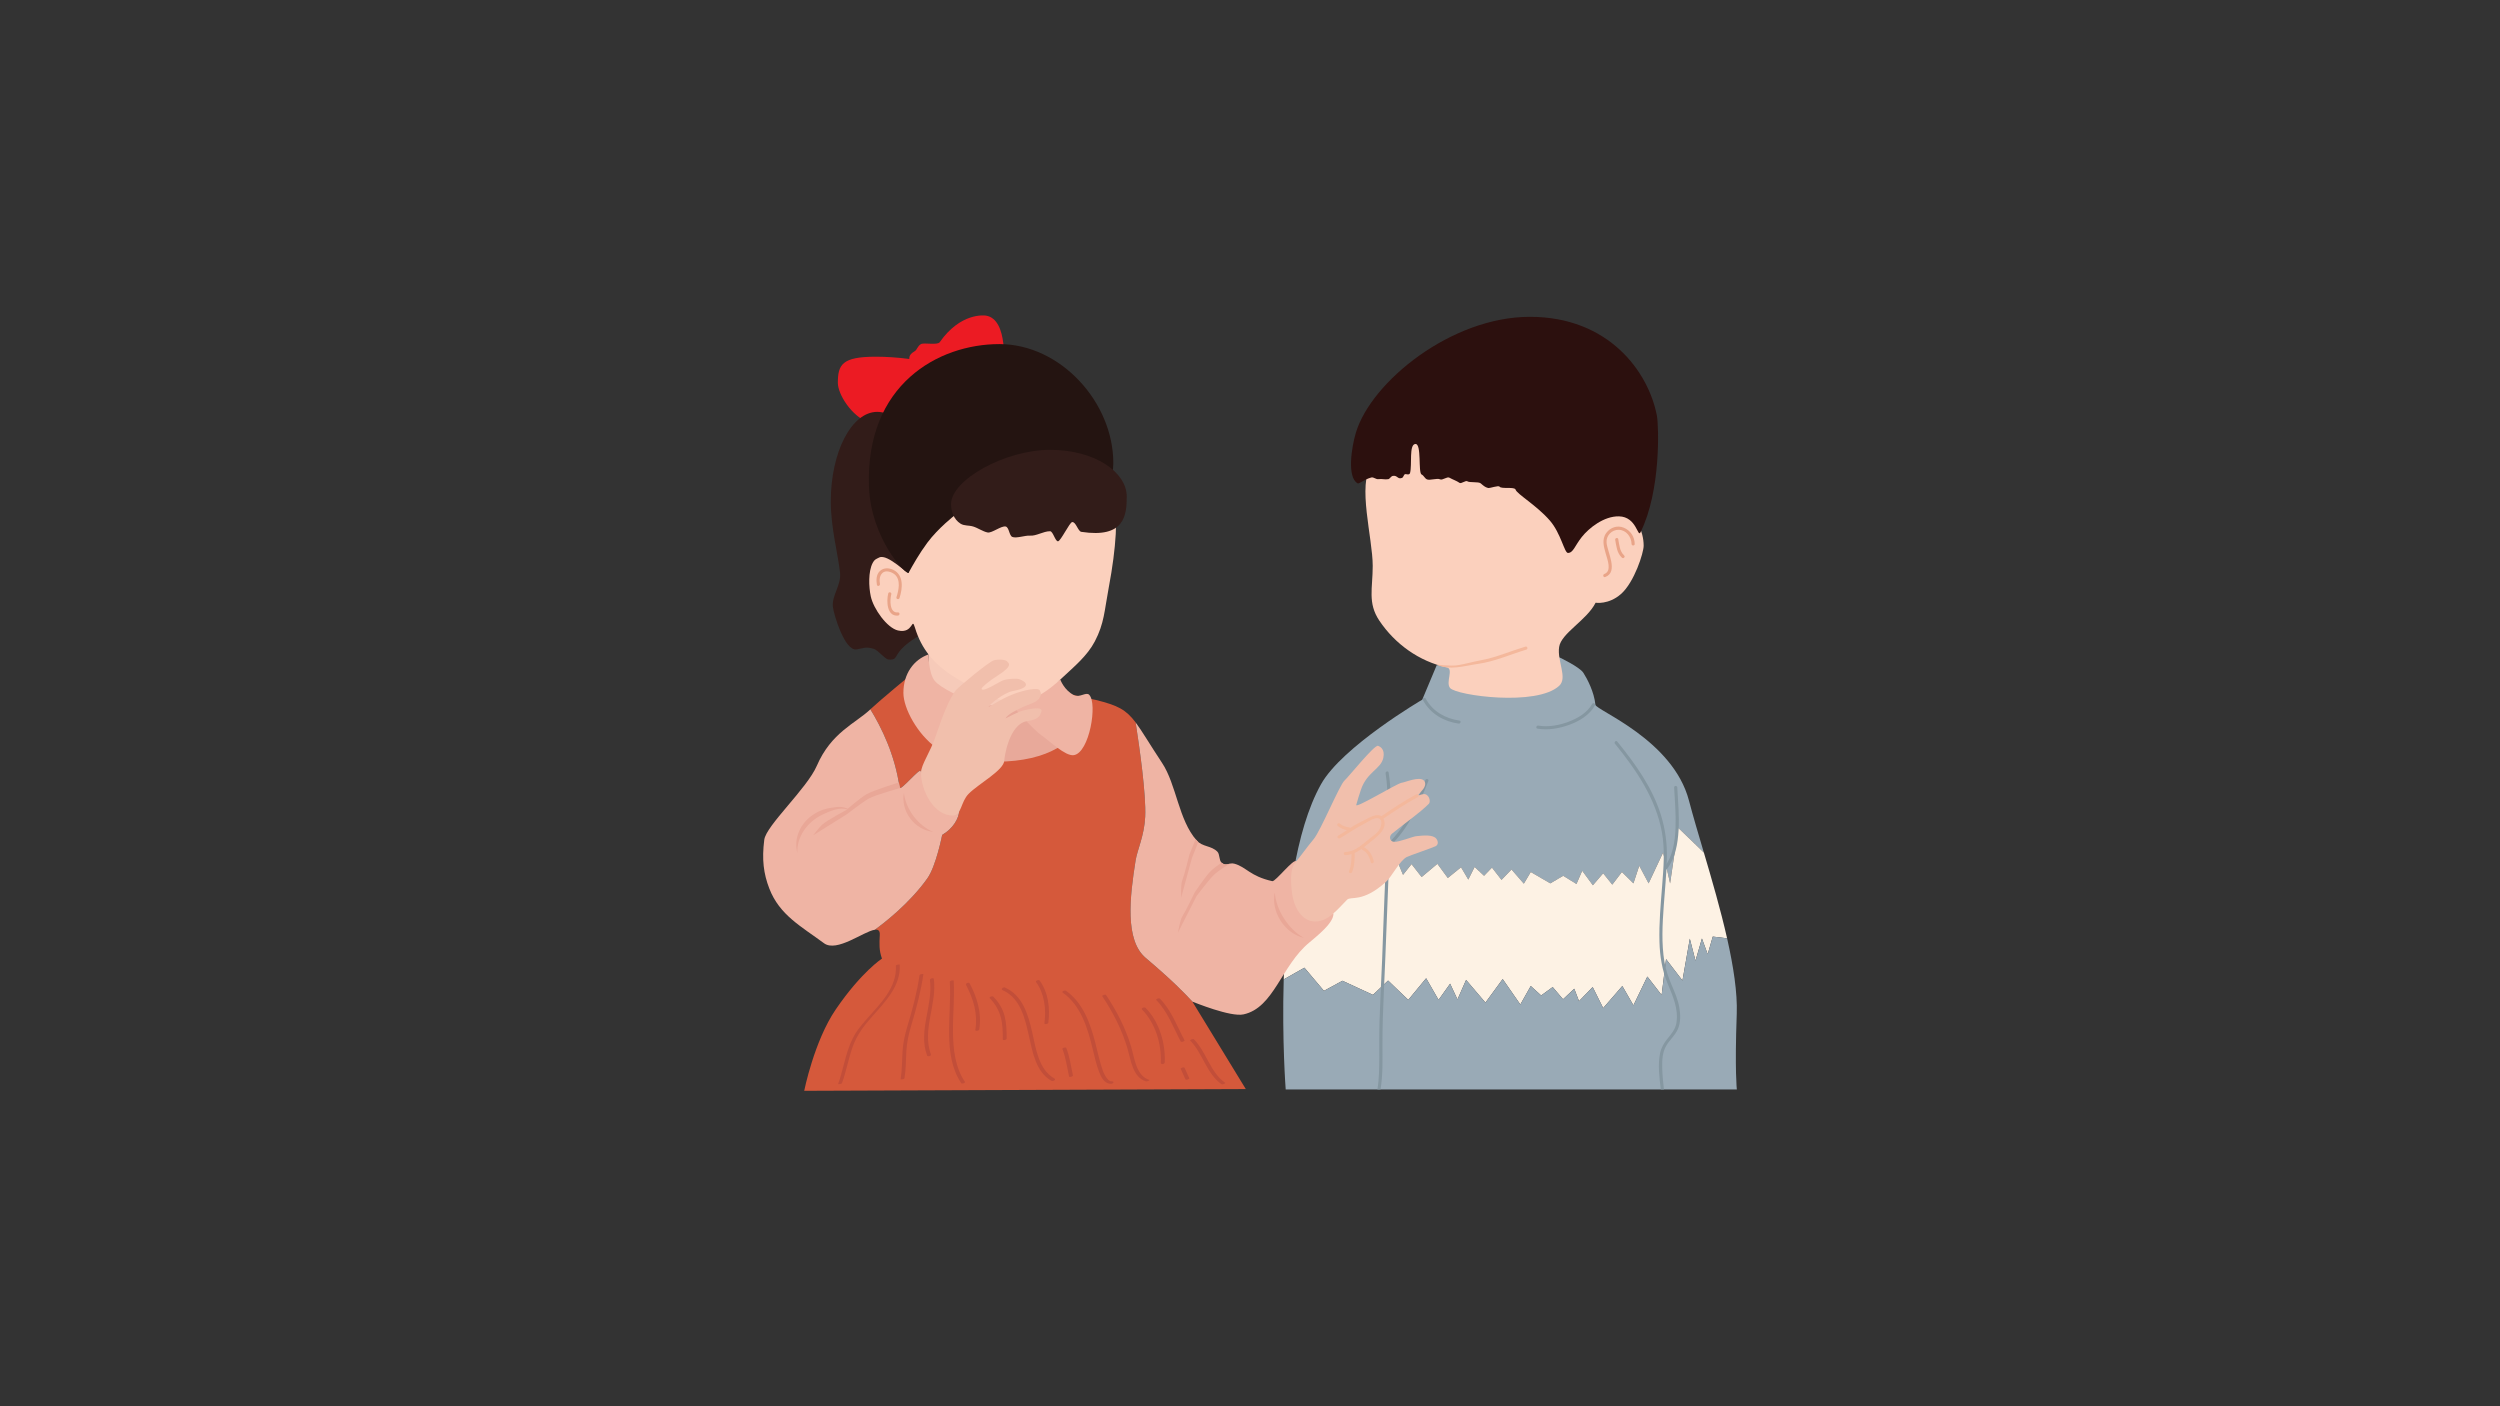 <?xml version="1.0" encoding="utf-8"?>
<!-- Generator: Adobe Illustrator 25.0.1, SVG Export Plug-In . SVG Version: 6.00 Build 0)  -->
<svg version="1.1" id="레이어_1" xmlns="http://www.w3.org/2000/svg" xmlns:xlink="http://www.w3.org/1999/xlink" x="0px"
	 y="0px" viewBox="0 0 1920 1080" style="enable-background:new 0 0 1920 1080;" xml:space="preserve">
<rect x="0" y="0" width="1920" height="1080" fill="#333333" stroke="none"/>
<style type="text/css">
	.st0{fill:none;stroke:#C6972C;stroke-width:2;stroke-miterlimit:10;}
	.st1{fill:#99AAB6;}
	.st2{fill:#FDF2E4;}
	.st3{fill:#FBD0BD;}
	.st4{fill:#2C100E;}
	.st5{fill:#8597A1;}
	.st6{fill:#F4B89C;}
	.st7{fill:#E9A488;}
	.st8{fill:#F6CAB9;}
	.st9{fill:#EC1B23;}
	.st10{fill:#321C19;}
	.st11{fill:#D5593B;}
	.st12{fill:#EFB4A4;}
	.st13{fill:#E8A99A;}
	.st14{fill:#241411;}
	.st15{fill:#F1BFAC;}
	.st16{fill:#E9A797;}
	.st17{fill:#C24E39;}
</style>
<path class="st0" d="M88,26.73"/>
<g>
	<g>
		<g>
			<path class="st1" d="M1019.12,672.39l5.57-7.99l17.44,1.21l-5.33-10.9l3.39-6.54l16.26-1.13l12.81,5.01l8.24,19.86l6.54-8.24
				l7.75,9.93l12.11-10.17l7.99,10.9l10.17-8.24l5.57,9.45l4.84-9.69l7.27,6.78l6.06-6.3l7.34,9.45l7.68-7.99l9.46,10.9l5.33-8.96
				l15,8.72l9.93-5.81l10.17,6.3l4.4-10.17l8.2,11.14l7.9-9.2l7,8.72l7.39-9.69l8.86,8.72l4.47-13.56l7.18,13.56l11.16-23.74
				l5.35,23.74l6.27-42.63l19.69,19.01c-4.33-14.68-8.4-28.36-11.44-39.96c-12.26-46.84-71.44-69.34-71.86-73.64
				c-0.96-9.82-6.27-19.87-9.21-24.47c-2.95-4.61-18.41-11.87-18.41-11.87l-94.28,6.01l-11.09,26.45c0,0-61.61,36.04-77.76,64.98
				c-10.07,18.03-16.77,41.98-21.18,67.68l7.59-5.12L1019.12,672.39z"/>
			<path class="st2" d="M1016.78,760.97l14.21-7.75l23.42,10.82l11.63-10.98l15.5,14.86l13.73-16.63l9.53,16.63l8.88-12.44
				l5.65,12.11l6.62-15.02l14.86,17.44l13.24-18.09l13.56,19.54l8.01-14.21l7.98,7.27l8.86-6.46l7.94,9.37l8.63-8.08l3.64,9.53
				l10.5-10.82l8.06,16.15l14.71-16.96l8.53,14.86l10.68-22.12l10.98,14.21l3.39-27.62l12.6,16.47l5.65-32.14l4.36,16.96l4.95-17.12
				l4.42,12.11l3.91-13.57l11,1.35c-4.95-21.9-11.64-44.88-17.82-65.83l-19.69-19.01l-6.27,42.63l-5.35-23.74l-11.16,23.74
				l-7.18-13.56l-4.47,13.56l-8.86-8.72l-7.39,9.69l-7-8.72l-7.9,9.2l-8.2-11.14l-4.4,10.17l-10.17-6.3l-9.93,5.81l-15-8.72
				l-5.33,8.96l-9.46-10.9l-7.68,7.99l-7.34-9.45l-6.06,6.3l-7.27-6.78l-4.84,9.69l-5.57-9.45l-10.17,8.24l-7.99-10.9l-12.11,10.17
				l-7.75-9.93l-6.54,8.24l-8.24-19.86l-12.81-5.01l-16.26,1.13l-3.39,6.54l5.33,10.9l-17.44-1.21l-5.57,7.99l-18.17-7.51
				l-7.59,5.12c-4.64,27.07-6.72,56.09-7.48,82.2l15.88-8.99L1016.78,760.97z"/>
			<path class="st1" d="M1333.82,778.71c0.59-16.38-2.58-36.7-7.4-58.06l-11-1.35l-3.91,13.57l-4.42-12.11l-4.95,17.12l-4.36-16.96
				l-5.65,32.14l-12.6-16.47l-3.39,27.62l-10.98-14.21l-10.68,22.12l-8.53-14.86l-14.71,16.96l-8.06-16.15l-10.5,10.82l-3.64-9.53
				l-8.63,8.08l-7.94-9.37l-8.86,6.46l-7.98-7.27l-8.01,14.21l-13.56-19.54l-13.24,18.09l-14.86-17.44l-6.62,15.02l-5.65-12.11
				l-8.88,12.44l-9.53-16.63l-13.73,16.63l-15.5-14.86l-11.63,10.98l-23.42-10.82l-14.21,7.75l-15.02-17.76l-15.88,8.99
				c-1.37,46.94,1.53,84.51,1.53,84.51l346.47,0C1333.89,836.71,1332.24,822.19,1333.82,778.71z"/>
		</g>
		<path class="st3" d="M1262.33,419.16c0,5.28-7.11,28.01-17.44,37.06c-9.55,8.37-19.47,6.67-19.47,6.67
			c-6.69,13.43-26.43,23.34-28.01,34.02c-1.62,10.93,6.66,23.64,0.07,29.77c-17.22,16-78.97,7.51-83.82,1.7
			c-3.58-4.3,2.9-14.63-2.42-15.79c-21.27-4.62-39.89-17.97-51.95-35.99c-9.07-13.55-5.04-24.83-5.04-41.94
			c0-21.58-11.99-62.14-0.89-78c12.33-17.62,45.48-22.69,69.03-22.69C1167.12,333.97,1262.33,373.61,1262.33,419.16z"/>
		<path class="st4" d="M1272.52,319.36c1.38,7.26,3.28,57.56-12.63,89.47c-2.15,4.3-2.91-11.95-16.47-12.27
			c-11.67-0.28-23.22,9.08-28.58,15.83c-5.4,6.79-6.57,12.27-10.66,12.27c-2.71,0-5.44-15.14-13.89-24.87
			c-10.12-11.66-25.35-20.42-26.32-23.74c-0.72-2.45-10.73-0.3-12.27-2.26c-1-1.27-7.25,1.32-8.88,0.97
			c-2.26-0.48-3.9-2.07-5.65-3.55c-1.7-1.44-8.55-0.35-10.33-1.61c-1.15-0.81-4.66,2.08-5.81,1.29c-2.61-1.78-5.24-2.52-7.91-4.04
			c-1.77-1.01-5.34,2.21-7.11,1.29c-2.26-1.18-8.04,1.09-10.17,0c-1.81-0.92-2.3-2.91-4.04-3.71c-2.79-1.29,0.15-23.83-4.76-23.47
			c-5.1,0.37-2.4,15.92-4.13,22.34c-0.49,1.83-3.15,0.67-3.71,0.81c-1.15,0.28-1.29,2.44-2.42,2.91c-3.56,1.45-3.5-2.44-7.43-1.45
			c-0.97,0.24-2.11,2.24-3.07,2.42c-2.71,0.51-4.93-0.42-7.59,0c-1.94,0.31-3.75-1.76-5.49-1.29c-5.61,1.51-9.42,5.11-10.5,4.52
			c-8.39-4.61-4.7-28-1.31-39.14c11.84-38.91,73.18-88.76,133.57-88.76C1235.33,243.3,1266.02,285.28,1272.52,319.36z"/>
		<g>
			<path class="st5" d="M1064.13,593.95c2.48,15.31,1.2,30.77,0.89,46.18c-0.33,16.06-1.03,32.1-1.74,48.15
				c-0.7,16-1.14,32.01-1.78,48.01c-0.64,15.85-1.53,31.68-2.02,47.54c-0.29,9.09-0.14,18.17-0.19,27.27
				c-0.05,8.41-0.05,17.31-1.45,25.62h2.39c1.87-11.11,1.53-22.29,1.49-33.52c-0.05-14.05,0.46-28.07,1.1-42.11
				c0.41-8.94,0.79-17.87,1.16-26.81c0.96-23.03,1.81-46.07,2.7-69.11c0.47-12.29,0.73-24.58,1.16-36.87
				c0.4-11.68,0.5-23.41-1.37-34.98C1066.22,591.77,1063.88,592.42,1064.13,593.95L1064.13,593.95z"/>
		</g>
		<g>
			<path class="st5" d="M1094.65,599.12c-6.93,17.53-14.56,35.03-28.27,48.4c-1.12,1.09,0.59,2.8,1.71,1.71
				c14.02-13.67,21.81-31.55,28.9-49.47C1097.56,598.31,1095.22,597.68,1094.65,599.12L1094.65,599.12z"/>
		</g>
		<g>
			<path class="st5" d="M1240.31,571.23c16.3,20.04,31.31,42.01,36.02,67.89c2.47,13.56,1.26,27.45,0.2,41.08
				c-1.12,14.38-2.49,28.77-2.07,43.21c0.32,10.99,1.97,21.43,6.14,31.63c4.05,9.88,8.62,19.63,6.88,30.6
				c-0.78,4.88-3.94,8.48-6.94,12.18c-2.68,3.3-4.72,6.78-5.59,10.97c-1.88,9.05-0.53,18.84,0.53,27.91h2.42
				c-0.65-5.55-1.2-11.12-1.31-16.72c-0.12-5.62,0.09-11.55,2.91-16.56c2.6-4.61,6.82-8.02,9.03-12.9
				c2.36-5.2,2.12-11.51,1.15-17.01c-1.05-5.96-3.56-11.56-5.89-17.1c-2.43-5.77-4.49-11.53-5.52-17.72
				c-2.35-14.13-1.53-28.69-0.52-42.9c0.86-12.14,2.11-24.27,2.41-36.45c0.28-11.37-1.2-22.57-4.58-33.43
				c-6.58-21.12-19.74-39.43-33.55-56.4C1241.04,568.3,1239.33,570.03,1240.31,571.23L1240.31,571.23z"/>
		</g>
		<g>
			<path class="st5" d="M1285.74,604.77c0.57,10.29,1.45,20.55,1.08,30.86c-0.39,10.56-2.07,21.92-8.66,30.54
				c-0.95,1.24,1.16,2.45,2.09,1.22c6.43-8.42,8.27-19.34,8.89-29.66c0.67-11-0.37-21.99-0.97-32.96
				C1288.07,603.22,1285.65,603.21,1285.74,604.77L1285.74,604.77z"/>
		</g>
		<g>
			<path class="st5" d="M1180.77,559.6c8.21,1.38,16.81-0.14,24.56-2.98c7.66-2.8,15.47-7.48,19.55-14.8
				c0.76-1.37-1.33-2.59-2.09-1.22c-3.79,6.8-11.02,11-18.1,13.69c-7.24,2.75-15.56,4.28-23.27,2.98
				C1179.88,557,1179.23,559.34,1180.77,559.6L1180.77,559.6z"/>
		</g>
		<g>
			<path class="st5" d="M1092.84,537.73c5.56,10.31,15.95,16.41,27.37,18c1.53,0.21,2.19-2.12,0.65-2.34
				c-10.84-1.51-20.64-7.07-25.92-16.88C1094.19,535.13,1092.1,536.36,1092.84,537.73L1092.84,537.73z"/>
		</g>
		<g>
			<path class="st6" d="M1103.1,510.36c10.32,4.82,21.51,1,32.11-0.51c12.83-1.82,24.67-7.23,37-10.93
				c1.49-0.45,0.86-2.79-0.64-2.34c-11.49,3.44-22.53,8.37-34.38,10.52c-5.13,0.93-12.24,2.91-17.39,3.74
				C1113.97,511.79,1103.1,510.36,1103.1,510.36z"/>
		</g>
		<g>
			<path class="st7" d="M1255.46,417.76c-0.11-5.62-3.22-10.36-8.44-12.51c-4.94-2.04-10.31-0.15-13.39,4.02
				c-3.66,4.94-1.88,10.78-0.37,16.15c1.19,4.23,4.83,13.22-1.14,15.41c-1.45,0.53-0.83,2.87,0.64,2.34
				c10.52-3.85,1.59-19.25,1.07-26.55c-0.39-5.36,4.16-9.91,9.44-9.73c5.73,0.19,9.65,5.5,9.76,10.89
				C1253.07,419.32,1255.49,419.32,1255.46,417.76L1255.46,417.76z"/>
		</g>
		<g>
			<path class="st7" d="M1240.48,414.69c0.94,4.95,1.27,9.97,5.16,13.62c1.14,1.07,2.85-0.64,1.71-1.71
				c-3.52-3.31-3.68-8.08-4.53-12.55C1242.52,412.52,1240.19,413.17,1240.48,414.69L1240.48,414.69z"/>
		</g>
	</g>
	<g>
		<rect x="713.1" y="490.1" class="st8" width="72.35" height="87.53"/>
		<path class="st9" d="M770.89,289.22c0,14.05-54.85,30.28-80.67,30.28c-9.68,0-16.28,7.34-23.74,4.6
			c-12.44-4.57-23.01-21.26-23.01-30.04c0-14.05,3.25-20.11,29.07-20.11c7.87,0,16.92,0.56,25.7,1.74c0.58,0.08-1.27-2.79,4.09-5.86
			c2.23-1.28,2.15-4.03,5-5.57c2.38-1.29,12.64,1.02,14.37-1.45c15.99-22.85,34.31-20.64,35.61-20.41
			C774.52,245.46,770.89,280.61,770.89,289.22z"/>
		<path class="st10" d="M709.44,385.07c0,18.77,30.82,83.67-0.57,101.35c-26.65,15.02-16.59,20.71-26.4,20.11
			c-2.79-0.17-8.03-7.28-11.51-8.24c-6.59-1.82-6.96-0.51-13.1,0.46c-9.21,1.45-17.54-27.06-18.19-32.55
			c-1.05-8.9,6.47-16.61,5.49-26.16c-1.49-14.6-7.11-34.26-7.11-54.97c0-37.97,15.98-68.76,35.69-68.76
			C693.46,316.32,709.44,347.1,709.44,385.07z"/>
		<g>
			<path class="st11" d="M879.91,735.69c-16.13-13.61-12.23-46.89-7.75-74.93c1.27-7.95,6.73-19.08,7.37-33.62
				c0.75-16.96-4.34-52.87-7.35-72.29c-7.31-9.72-13.53-13.1-30.71-17.32l-29.69-6.39l-54.61,13.6l-58.14-26.1
				c0,0-22.78,18.82-30.61,26.11c8.56,13.91,19.02,35.17,22.43,60.14c0.44,3.22,16.06-15.94,16.25-12.61
				c0.2,3.52,29.68,26.73,29.55,30.36c-0.2,5.68-4.52,13.57-13.08,18.57c0,0-4.69,23.95-11.3,33.27
				c-14.09,19.86-34.27,35.12-40.45,39.55c2.53-0.36,4.01,0.6,3.85,3.89c-0.32,6.78-0.7,11.61,1.67,18.29
				c0,0-15.79,10.2-35.49,39.04c-16.58,24.28-24.22,62.5-24.22,62.5l339.14-1.34l-41.02-67.14c0,0,0.03,0.01,0.07,0.02
				C910.45,763.36,899.53,752.24,879.91,735.69z"/>
		</g>
		<path class="st12" d="M1000.87,699.67c-14.05-15.18-5.33-38.11-5.33-38.11c-1.78-2.75-16.05,15.71-18.41,15.18
			c-17.28-3.88-19.82-10.82-29.07-13.4c-4.24-1.19-6.41,2.51-10.01-0.97c-1.87-1.81-1.22-6.35-3.07-8.24
			c-4.73-4.85-11.41-3.53-15.99-8.72c-13.92-15.79-15.44-42.73-26.48-59.43c-9.84-14.87-15.33-24.48-20.33-31.13
			c3.02,19.42,8.11,55.33,7.35,72.29c-0.65,14.53-6.1,25.66-7.37,33.61c-4.48,28.04-8.38,61.33,7.75,74.93
			c19.62,16.56,30.54,27.68,35.92,33.62c1.5,0.51,29.16,11.93,39.18,9.75c23.46-5.1,28.94-37.44,50.7-55.32
			c13.04-10.71,18.4-16.77,18.41-22.28C1024.12,701.45,1006.96,706.25,1000.87,699.67z"/>
		<path class="st13" d="M759.35,541.8c-1.89,0-4.3-0.4-6.99-1.09l-17.27,41.47c9.2,2.62,19.45,2.77,30.91,2.77
			c37.82,0,64.27-15.67,64.27-37.79C830.28,528.96,797.17,541.8,759.35,541.8z"/>
		<path class="st12" d="M712.28,674.48c6.61-9.32,11.3-33.27,11.3-33.27c8.56-5.01,12.88-12.9,13.08-18.57
			c0.13-3.63-29.35-26.84-29.55-30.36c-0.19-3.33-15.81,15.83-16.25,12.61c-3.42-24.97-13.87-46.23-22.43-60.14
			c-0.14,0.13-0.27,0.25-0.4,0.38c-11.03,10.4-29.71,17.44-40.7,42.96c-7.54,17.51-38.98,45.91-40.37,56.85
			c-1.94,15.18-0.54,26.02,3.88,37.47c7.88,20.43,24.55,29.07,41.99,41.99c9.81,7.27,30.44-9.14,39.01-10.35
			C678.01,709.6,698.19,694.34,712.28,674.48z"/>
		<path class="st12" d="M824.66,579.96c-6.5,0.95-18.43-10.81-25.03-15.4c-6.54-4.55-22.29-22.77-22.29-22.77l36.98-19.86
			c0,0,2.95,8.22,10.5,11.95c4.37,2.16,9.23-2.66,11.63-0.32C843.07,540.02,836.73,578.19,824.66,579.96z"/>
		<path class="st3" d="M851.47,451.53c-3.29,17.41-3.33,27.13-10.65,41.08c-5.78,11.02-15.62,19.13-24.87,27.78
			c-12.07,11.28-22.94,18.73-38.11,18.73c-12.6,0-34.79-12.79-45.22-19.38c-15.37-9.7-24.98-21.3-29.89-37.55
			c-2.75-9.08-0.9,4.8-13.07,2.02c-8.4-1.92-18.86-16.63-20.92-26.24c-1.54-7.19-2.03-19.02,1.5-25.68
			c1.36-2.57,2.29-2.78,4.97-4.12c6.54-3.27,22.61,13.89,22.65,11.63c0.85-50.87,51.97-92.54,78.2-92.54
			C817.6,347.27,875.7,323.21,851.47,451.53z"/>
		<path class="st14" d="M855.03,355.67c0-46.82-40.62-91.41-87.53-91.41c-46.91,0-102.71,31.03-100.15,109.17
			c1.32,40.35,29.02,69.07,30.5,66.37c3.11-5.65,8.15-14.68,14.41-23.09c8.33-11.19,20.99-20.99,20.99-20.99
			C780.18,395.72,855.03,402.49,855.03,355.67z"/>
		<path class="st10" d="M865.34,381.33c0,14.52-1.7,32.22-34.88,27.13c-2.56-0.39-4.15-7.79-7.02-7.51
			c-1.98,0.19-8.84,14.71-10.9,14.78c-2.13,0.07-3.84-7.75-6.06-7.75c-5.24,0-10.66,3.82-15.5,3.39
			c-3.54-0.31-10.55,2.34-13.57,0.97c-2.41-1.1-2.41-7.48-5.09-7.99c-3.39-0.66-10.61,5.22-13.81,4.6
			c-3.65-0.71-7.57-3.54-11.14-4.6c-3.57-1.06-6.78-0.36-9.69-2.18c-5.35-3.34-7.27-9.79-7.27-15.02
			c0-18.53,41.41-41.67,76.06-41.67C841.12,345.48,865.34,362.8,865.34,381.33z"/>
		<g>
			<path class="st12" d="M717.77,522.75c-4.68-5.98-4.67-20.15-4.67-20.15c-11.28,4.01-19.29,14.7-19.29,29.55
				c0,11.91,10.8,31.75,25.25,42.12c4.26,3.05,8.79,5.1,13.61,6.47l17.27-41.47C738.52,536.33,721.98,528.12,717.77,522.75z"/>
		</g>
		<path class="st15" d="M771.29,583.96c0,7.44-19.76,17.95-27.37,25.68c-6.21,6.3-5.44,16.71-12.11,16.71
			c-14.85,0-24.47-19.43-24.47-32.94c0-6.12,7.14-15.63,11.39-28.34c5.13-15.37,10.35-28.41,15.26-34.88
			c1.48-1.95,25.25-22.01,29.39-23.09c3.71-0.97,9.59-0.57,10.46,1.29c0.35,0.74,4.97,2.54-7.75,10.54
			c-6.06,3.81-12.45,9-12.23,10.05c0.67,3.23,13.29-5.36,16.71-6.54c3.51-1.21,8.77-1.25,10.82-1.13c2.66,0.16,15.26,5.98-3.71,9.45
			c-6.84,1.25-18.39,10.81-18.41,12.03c-0.01,0.62,8.19-5.31,17.76-9.2c9.57-3.9,20.5-5.76,21.59-3.28
			c1.14,2.59,1.01,3.73-0.69,6.25c-2.09,3.09-8.55,4.58-12.46,6.48c-3.75,1.82-11.89,5.49-13.2,8.72c0,0,9.11-4.68,11.39-5.41
			c5.25-1.7,17.56-4.33,16.15,0.08c-0.89,2.77-1.78,6.14-10.66,7.35C774.66,555.73,771.29,582.58,771.29,583.96z"/>
		<path class="st15" d="M1034.54,691c-7.51,7.63-14.57,16.72-24.47,16.72c-9.9,0-16.55-10.32-17.92-22.89
			c-1.04-9.55-1.11-18.29,2.98-22.89c3.26-3.66,9.01-11.87,13.73-17.44c5.33-6.3,19.98-41.75,23.74-45.06
			c2.83-2.49,22.92-27.53,25.68-26.65c1.34,0.43,5.57,2.3,4.12,9.21c-1.84,8.72-12.54,10.74-17.2,24.47
			c-1.26,3.7-2.46,7.63-3.61,11.67c-0.92,3.24,31.29-16.46,34.7-16.92c2.99-0.4,13.84-5.26,17.24-1.78c1.7,1.74,1.1,4.48-0.6,6.66
			c-1.04,1.33-2.2,2.72-3.45,4.17c-1.32,1.53,1.71-0.28,3.93-0.42c3.95-0.24,5.78,5.6,3.88,7.51c-7.11,7.13-18.39,14.84-28.22,22.88
			c-2.62,2.14-1.75,6.09,1.58,6.31c3.63,0.24,14.3-4.05,16.96-4.36c6.3-0.74,12.89-1.12,15.38,1.82c1.24,1.45,2.12,4.43-0.32,5.81
			c-1.79,1.02-20.2,7.27-22.23,8.33c-5.68,2.97-11.31,14.89-16.21,19.29C1046.29,693.55,1037.47,688.03,1034.54,691z"/>
		<path class="st16" d="M650.32,625.39c0,0,12.31-9.57,16.96-12.11c5.16-2.83,24.06-8.07,24.06-8.07l-0.98-4.28
			c0,0-19.38,5.92-25.03,9.12c-4.31,2.44-15.62,12.19-15.62,12.19s-14.4,7.55-18.45,11.23c-1.98,1.8-6.78,8.08-6.78,8.08
			L650.32,625.39z"/>
		<g>
			<path class="st16" d="M632.61,625.17c8.94-3.99,13.53-5.56,21.36-2.57c-6.05-3.39-8.57-3.4-16.27-2.14
				c-16.77,2.76-28.34,17.27-25.84,32.4c0.14,0.83,0.32,1.64,0.53,2.44C611.64,643.4,619.47,631.04,632.61,625.17z"/>
		</g>
		<g>
			<path class="st16" d="M694.21,608.89c-1.22,6.45,0.34,13.7,4.86,19.74c4.52,6.04,11.03,9.58,17.57,10.23
				c-5.47-2.3-10.81-6.43-15.06-12.11C697.33,621.07,694.87,614.78,694.21,608.89z"/>
		</g>
		<g>
			<path class="st16" d="M979.02,685.35c-1.45,6.74-0.05,14.68,4.43,21.71c4.48,7.03,11.09,11.65,17.81,13.18
				c-5.57-3.16-10.96-8.25-15.17-14.87C981.87,698.77,979.53,691.74,979.02,685.35z"/>
		</g>
		<path class="st16" d="M918.95,688.2c0,0,9.37-12.46,13.19-16.14c4.24-4.08,12.45-8.78,12.45-8.78s-2.4,0.72-4.07,0.53
			c-0.95-0.11-2.21-1.21-2.21-1.21s-4.28,2.28-8.89,6.85c-3.52,3.49-11.88,15.86-11.88,15.86s-6.75,14.17-9.69,18.78
			c-1.44,2.26-3.23,12.27-3.23,12.27L918.95,688.2z"/>
		<path class="st16" d="M915.4,658.98l4.88-12.32l-2.07-2.18l-4.77,11.96c0,0-3.72,15.25-5.66,20.37
			c-0.95,2.5-0.66,12.67-0.66,12.67L915.4,658.98z"/>
		<g>
			<path class="st6" d="M1027.34,634.27c2.48,2.17,5.54,3.16,8.77,3.58c1.55,0.2,1.53-2.22,0-2.42c-2.54-0.33-5.1-1.16-7.06-2.87
				C1027.88,631.53,1026.16,633.24,1027.34,634.27L1027.34,634.27z"/>
		</g>
		<g>
			<path class="st6" d="M1028.97,643.82c6.36-3.62,12.16-7.9,18.74-11.14c2.93-1.44,8.5-5.85,11.86-3.86
				c2.44,1.45,1.02,6.28-0.02,8.07c-1.62,2.78-4.64,4.78-7.12,6.71c-5.77,4.47-11.42,10.52-19.22,10.73c-1.56,0.04-1.56,2.46,0,2.42
				c8.54-0.23,14.6-6.52,20.93-11.44c4.82-3.74,11.82-9.55,8.34-16.57c-2.57-5.18-9.17-1.77-12.8,0.15
				c-3.16,1.67-6.43,3.15-9.51,4.97c-4.22,2.49-8.15,5.44-12.41,7.88C1026.39,642.51,1027.61,644.6,1028.97,643.82L1028.97,643.82z"
				/>
		</g>
		<g>
			<path class="st6" d="M1037.97,654.57c0.01,4.99-0.03,9.82-1.89,14.54c-0.58,1.45,1.77,2.08,2.34,0.64
				c1.94-4.9,1.99-9.98,1.98-15.18C1040.39,653.01,1037.96,653.01,1037.97,654.57L1037.97,654.57z"/>
		</g>
		<g>
			<path class="st6" d="M1046.45,652.83c3.49,1.44,5.58,5.84,6.26,9.33c0.3,1.53,2.64,0.88,2.34-0.64
				c-0.87-4.44-3.62-9.24-7.95-11.02C1045.65,649.9,1045.02,652.24,1046.45,652.83L1046.45,652.83z"/>
		</g>
		<g>
			<path class="st6" d="M1087.66,610.08c-9.51,5.04-18.38,11.12-27.29,17.12c-1.29,0.87-0.08,2.97,1.22,2.09
				c8.91-6,17.78-12.08,27.29-17.12C1090.26,611.44,1089.04,609.35,1087.66,610.08L1087.66,610.08z"/>
		</g>
		<g>
			<path class="st17" d="M688.03,741.68c1,16.66-12.06,29.25-22.22,40.75c-2.36,2.67-4.67,5.39-6.81,8.25
				c-3.04,4.06-5.21,8.78-6.97,13.52c-3.42,9.2-4.96,18.96-8.31,28.19c-0.17,0.48,2.67,0.18,2.94-0.55
				c3.34-9.23,4.99-18.96,8.31-28.19c3.22-8.96,8.64-15.99,14.88-23.01c9.97-11.21,22.13-23.57,21.16-39.76
				C690.99,740.41,687.99,740.91,688.03,741.68L688.03,741.68z"/>
		</g>
		<g>
			<path class="st17" d="M706.2,748.95c-1.95,13.42-5.5,26.45-9.37,39.42c-1.91,6.4-3.29,12.47-3.69,19.16
				c-0.43,7.13-0.34,14.27-1.47,21.35c-0.05,0.29,2.84,0.09,2.98-0.8c1.08-6.78,1.1-13.63,1.42-20.48
				c0.35-7.2,1.89-13.75,3.95-20.63c3.81-12.77,7.24-25.62,9.16-38.83C709.23,747.84,706.33,748.06,706.2,748.95L706.2,748.95z"/>
		</g>
		<g>
			<path class="st17" d="M714.19,752.58c2.59,19.5-9.27,39-2.18,58.13c0.4,1.08,3.36,0.2,2.98-0.8
				c-7.07-19.07,4.77-38.65,2.18-58.13C717.04,750.74,714.04,751.43,714.19,752.58L714.19,752.58z"/>
		</g>
		<g>
			<path class="st17" d="M729.45,754.03c0.77,13.44-0.72,26.89-0.54,40.34c0.17,13.02,1.9,26.54,9.36,37.56
				c0.47,0.69,3.36-0.25,2.79-1.09c-7.53-11.12-9-24.92-9.17-38.02c-0.17-13.2,1.3-26.4,0.55-39.59
				C732.4,752.48,729.4,753.05,729.45,754.03L729.45,754.03z"/>
		</g>
		<g>
			<path class="st17" d="M741.93,756.45c5.62,10.64,9.14,22.3,7.13,34.39c-0.23,1.39,2.81,0.95,3.01-0.28
				c2.07-12.47-1.61-24.41-7.4-35.37C744.11,754.12,741.24,755.15,741.93,756.45L741.93,756.45z"/>
		</g>
		<g>
			<path class="st17" d="M760.08,766.57c4.19,4.28,7.1,9.24,8.61,15.04c1.41,5.44,1.46,11.17,1.46,16.75c0,0.93,2.99,0.36,2.98-0.8
				c-0.01-5.84-0.16-11.71-1.63-17.4c-1.46-5.65-4.59-10.61-8.65-14.76C762.12,764.66,759.29,765.77,760.08,766.57L760.08,766.57z"
				/>
		</g>
		<g>
			<path class="st17" d="M770.06,760.49c13.75,6.1,17.2,22.01,20.18,35.28c2.75,12.22,5.34,27.59,17.31,34.32
				c1.19,0.67,3.78-0.93,2.29-1.77c-12.34-6.94-14.35-23.5-17.21-35.98c-3.05-13.32-7.3-27.91-20.87-33.94
				C770.46,757.83,768.31,759.71,770.06,760.49L770.06,760.49z"/>
		</g>
		<g>
			<path class="st17" d="M795.69,754.24c6.49,8.89,7.87,20.88,6.42,31.54c-0.17,1.28,2.85,0.76,2.99-0.33
				c1.49-11,0.03-23.25-6.66-32.41C797.81,752.14,794.93,753.18,795.69,754.24L795.69,754.24z"/>
		</g>
		<g>
			<path class="st17" d="M816.25,762.41c13.9,9.72,19.18,27.53,22.93,43.22c1.37,5.73,2.7,11.58,4.73,17.11
				c1.61,4.38,4.23,9.88,9.67,9.6c1.57-0.08,2.4-1.99,0.35-1.88c-2.33,0.12-3.98-2.37-5.02-4.11c-1.58-2.64-2.53-5.7-3.4-8.63
				c-1.7-5.72-2.96-11.58-4.45-17.36c-3.77-14.66-9.55-30.48-22.46-39.5C817.68,760.21,814.96,761.51,816.25,762.41L816.25,762.41z"
				/>
		</g>
		<g>
			<path class="st17" d="M846.45,764.93c8.32,12.54,15.25,25.95,19.49,40.44c2.57,8.77,3.95,21.95,14.21,25.15
				c0.69,0.21,3.34-0.89,2.45-1.17c-10.16-3.16-11.37-17.17-13.96-25.76c-4.27-14.12-11.06-27.2-19.2-39.46
				C848.94,763.38,846.2,764.56,846.45,764.93L846.45,764.93z"/>
		</g>
		<g>
			<path class="st17" d="M877.1,775.36c10.28,10.48,15.05,26.43,14.39,40.9c-0.07,1.52,2.96,1.06,3.02-0.25
				c0.68-14.82-4.13-31.2-14.67-41.95C878.91,773.12,876.08,774.33,877.1,775.36L877.1,775.36z"/>
		</g>
		<g>
			<path class="st17" d="M887.97,767.99c8.87,9.03,13,20.85,18.8,31.83c0.47,0.89,3.34-0.13,2.98-0.8
				c-5.85-11.08-10.04-23.01-18.99-32.12C890.12,766.24,887.32,767.33,887.97,767.99L887.97,767.99z"/>
		</g>
		<g>
			<path class="st17" d="M914.13,799.23c9.71,9.92,12.35,25.2,23.98,33.43c0.76,0.54,3.41-0.65,2.79-1.08
				c-11.61-8.21-14.27-23.51-23.98-33.43C916.3,797.51,913.51,798.6,914.13,799.23L914.13,799.23z"/>
		</g>
		<g>
			<path class="st17" d="M906.77,820.89c1.29,2.63,2.34,5.37,3.63,7.99c0.44,0.89,3.33-0.11,2.98-0.8
				c-1.29-2.63-2.34-5.37-3.63-7.99C909.31,819.2,906.42,820.2,906.77,820.89L906.77,820.89z"/>
		</g>
		<g>
			<path class="st17" d="M815.93,805.63c2.64,6.8,3.55,13.98,5.09,21.07c0.2,0.91,3.19,0.16,2.99-0.8
				c-1.54-7.09-2.45-14.27-5.09-21.07C818.55,803.89,815.61,804.8,815.93,805.63L815.93,805.63z"/>
		</g>
		<g>
			<path class="st7" d="M675.8,448.47c-0.52-2.92-0.36-6.22,1.88-8.41c2.48-2.42,7.03-0.85,9.32,1.01
				c5.02,4.07,3.18,12.35,1.48,17.57c-0.48,1.49,1.85,2.12,2.34,0.64c2.41-7.41,3.49-17.75-4.92-21.72
				c-3.39-1.6-7.49-1.6-10.27,1.11c-2.71,2.63-2.79,6.99-2.17,10.44C673.74,450.65,676.07,449.99,675.8,448.47L675.8,448.47z"/>
		</g>
		<g>
			<path class="st7" d="M682.18,455.73c-1.48,5.75-1.17,17.87,7.47,17.04c1.54-0.15,1.56-2.57,0-2.42
				c-6.69,0.64-6.22-9.73-5.13-13.97C684.91,454.86,682.57,454.22,682.18,455.73L682.18,455.73z"/>
		</g>
	</g>
</g>
</svg>
